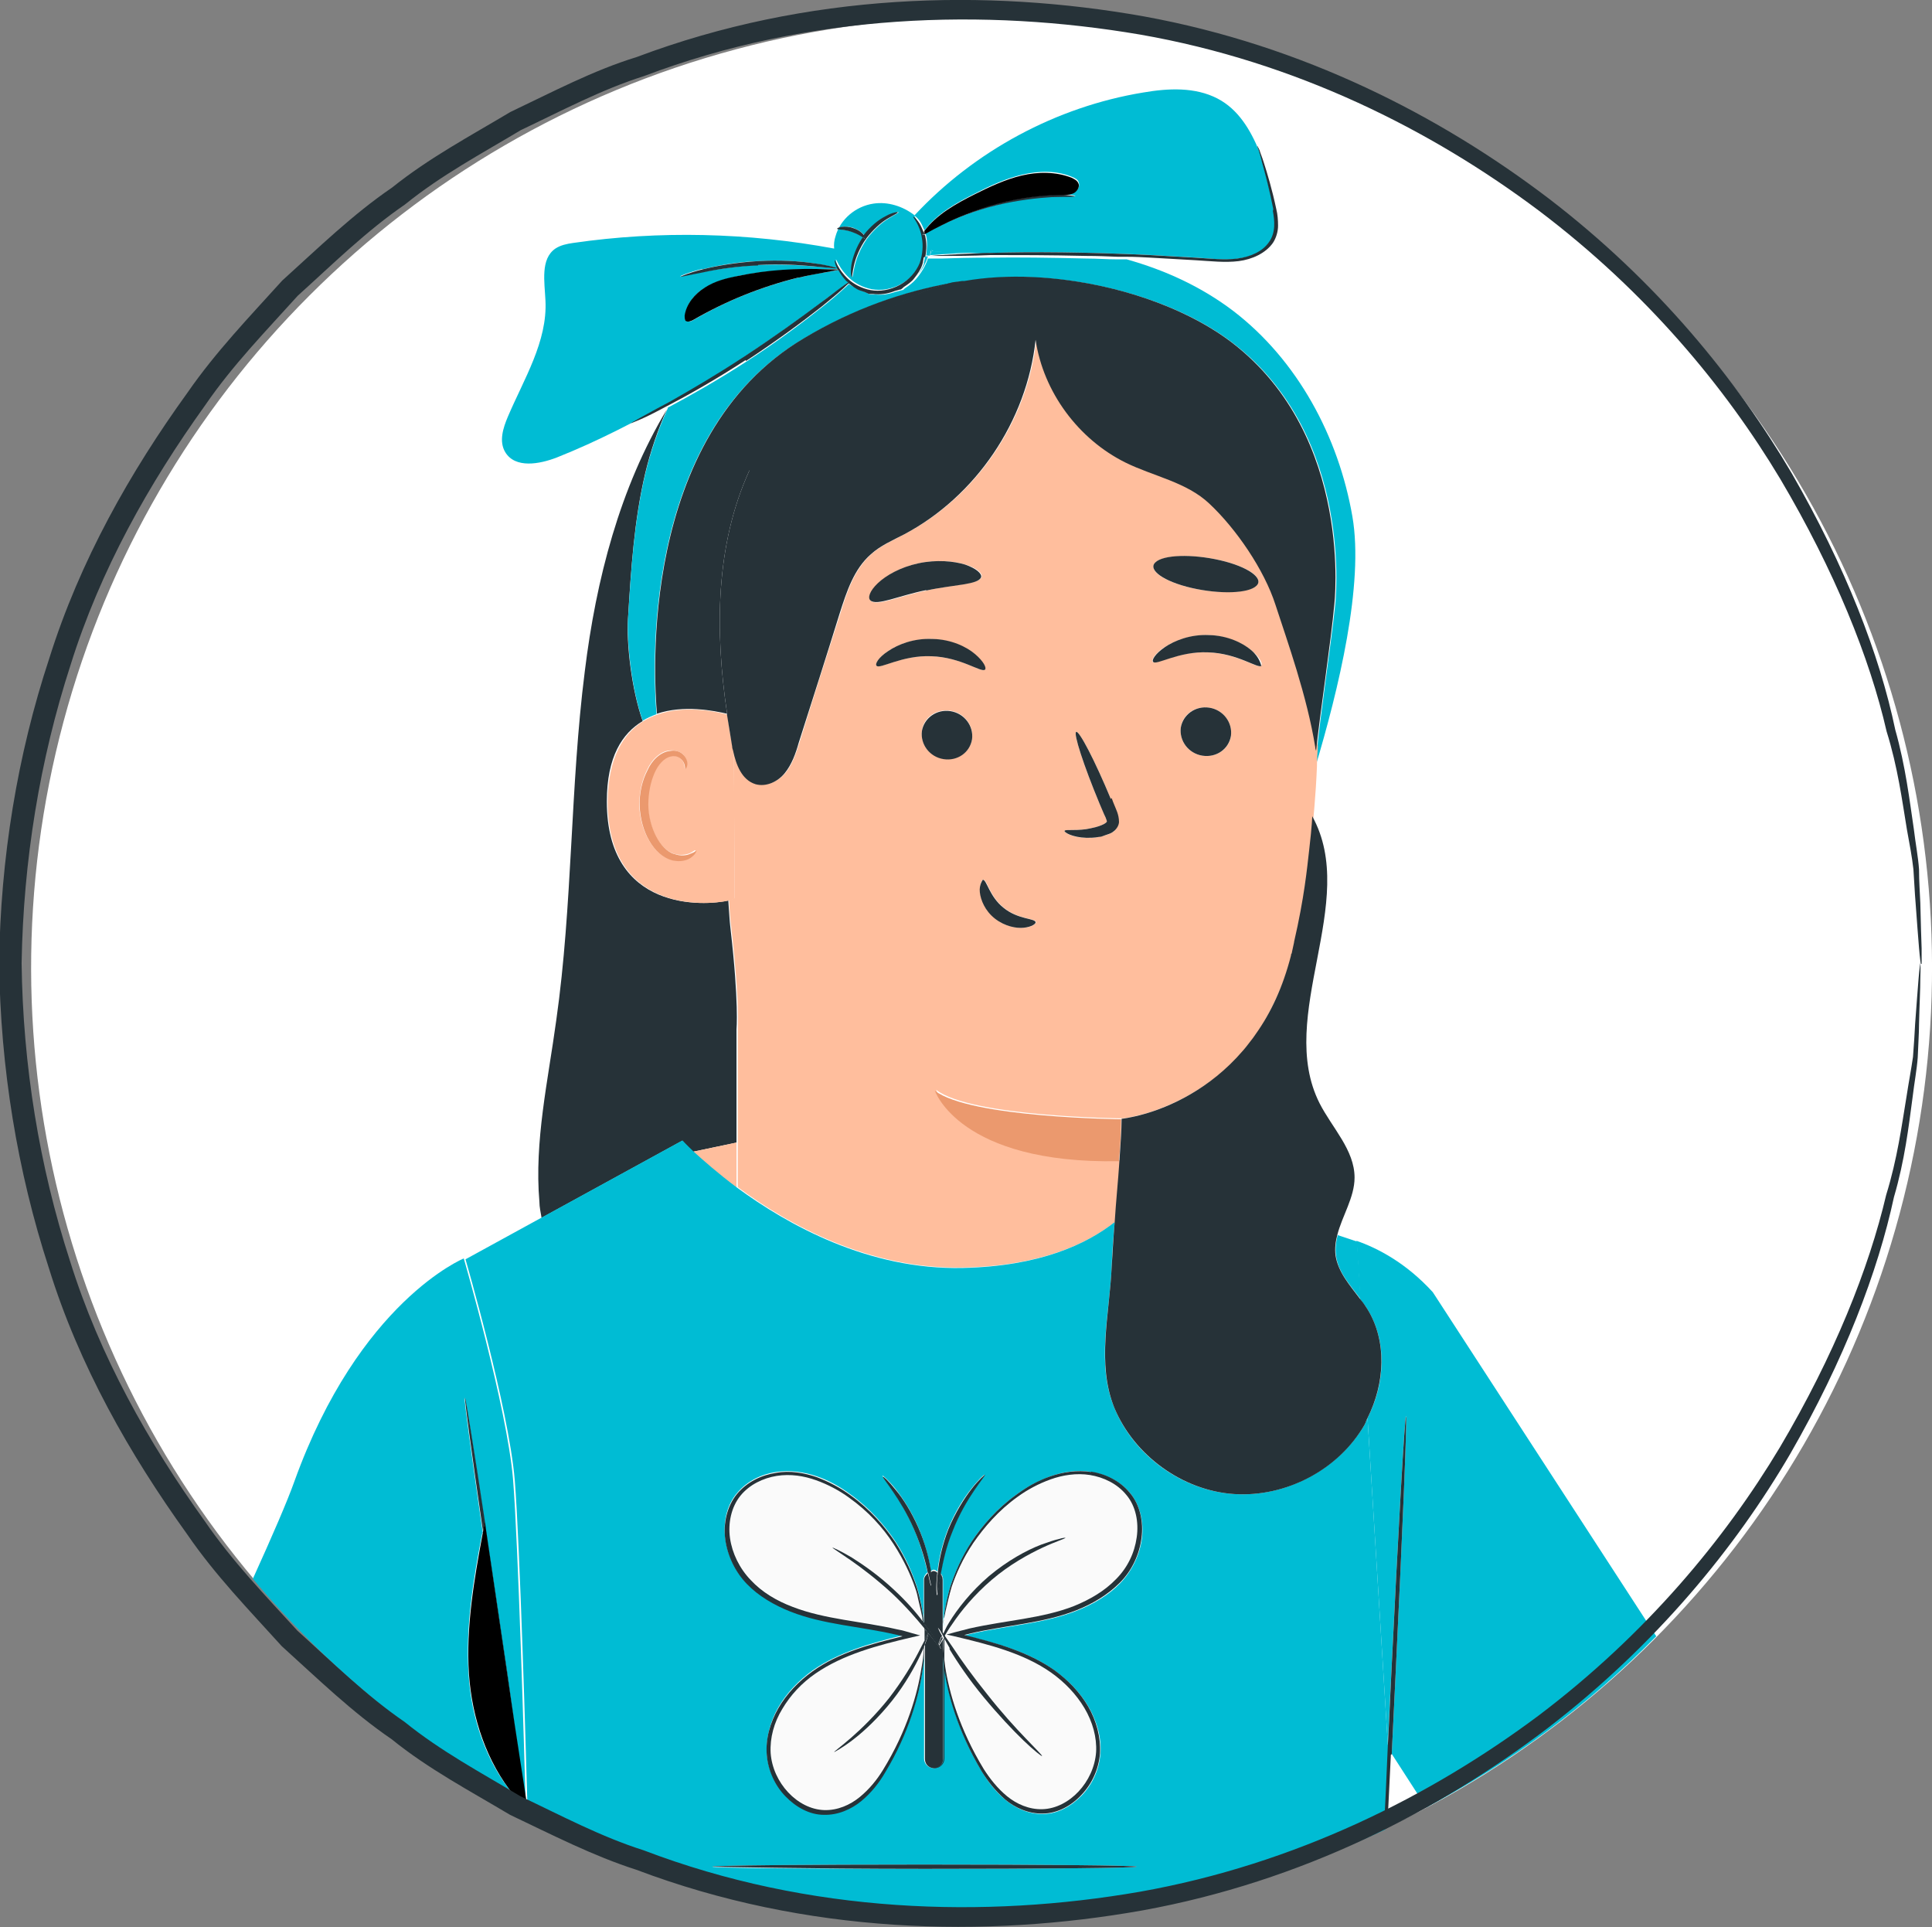 <?xml version="1.0" encoding="UTF-8"?>
<svg id="Layer_2" data-name="Layer 2" xmlns="http://www.w3.org/2000/svg" viewBox="0 0 44.7 44.58">
  <rect x="0" y="0" width="44.7" height="44.58" fill="#808080" stroke="none"/>
  <defs>
    <style>
      .cls-1 {
        fill: none;
      }

      .cls-1, .cls-2, .cls-3, .cls-4, .cls-5, .cls-6, .cls-7, .cls-8 {
        stroke-width: 0px;
      }

      .cls-3 {
        fill: #263238;
      }

      .cls-4 {
        fill: #fff;
      }

      .cls-5 {
        fill: #ffbe9d;
      }

      .cls-6 {
        fill: #fafafa;
      }

      .cls-7 {
        fill: #eb996e;
      }

      .cls-8 {
        fill: #00bcd4;
      }
    </style>
  </defs>
  <g id="Device">
    <g>
      <g>
        <circle class="cls-4" cx="22.71" cy="22.39" r="21.99" transform="translate(-9.18 22.61) rotate(-45)"/>
        <g>
          <path class="cls-1" d="m28.76,24.3c.08-.09.16-.19.23-.29-.07.1-.15.19-.23.29Z"/>
          <path class="cls-1" d="m29.06,23.91c.33-.48.62-1.07.81-1.81-.2.67-.47,1.28-.81,1.81Z"/>
          <path class="cls-1" d="m25.95,25.89s.21-.02.52-.11c-.17.04-.34.1-.52.11Z"/>
          <path class="cls-1" d="m29.94,21.8c-.02.09-.04.19-.07.28,0-.02.01-.03.02-.05.02-.09.03-.15.05-.23Z"/>
          <path class="cls-1" d="m32.12,42.15s0,.08,0,.12c.3-.14.59-.29.89-.45l-.8-1.24c-.03.56-.06,1.09-.08,1.57Z"/>
          <path class="cls-1" d="m6.83,34.28c1.5-4.17,3.92-5.16,3.92-5.16l1.77-.97c-.02-.12-.04-.25-.05-.37-.11-1.41.2-2.81.39-4.2.37-2.67.32-5.39.66-8.07.27-2.11.81-4.25,1.9-6.06,0-.02.01-.04.02-.06-.01,0-.03.02-.04.02-.24.13-.44.22-.58.29-.14.06-.22.1-.22.09,0,0,.07-.05.2-.12.15-.08.34-.19.57-.31.04-.02.09-.05.13-.07,0-.01.02-.03.02-.04-.87.5-1.75.96-2.68,1.32-.41.16-.98.26-1.2-.12-.15-.24-.05-.56.06-.82.37-.88.92-1.74.87-2.69-.02-.43-.12-.96.23-1.2.12-.08.27-.11.41-.13,2-.29,4.05-.24,6.04.13,0-.1,0-.19.03-.28.11-.4.48-.7.88-.76.34-.05.69.06.95.27,1.39-1.49,3.28-2.51,5.29-2.84.58-.1,1.2-.13,1.72.14.48.25.77.71.97,1.23,0,0,0,0,0,0-.02-.07-.03-.1-.03-.1,0,0,.02.03.05.1.03.06.06.16.1.29.08.25.19.62.29,1.08.02.12.04.24.04.38,0,.13-.04.28-.12.4-.17.25-.48.38-.79.42-.32.05-.65,0-.99-.02-.34-.02-.69-.04-1.05-.06-.18,0-.36-.02-.54-.02.88.25,1.72.63,2.46,1.19,1.49,1.14,2.43,2.91,2.76,4.76.27,1.56-.31,4-.86,5.8-.03.72-.08,1.17-.15,1.93.06-.6.07-.78.07-.78,1.1,1.98-.84,4.61.17,6.64.29.58.82,1.08.81,1.72,0,.46-.29.89-.4,1.33l.45.15h0c.49.17,1.14.51,1.77,1.19l5.17,7.96c3.94-3.97,6.37-9.44,6.37-15.47C44.7,10.25,34.85.4,22.71.4S.72,10.25.72,22.39c0,5.38,1.94,10.31,5.15,14.14.45-.99.8-1.8.96-2.25Z"/>
          <path class="cls-3" d="m16.04,26.64l1-.21v-2.62s.06-.61-.14-2.34c-.02-.16-.03-.38-.05-.64-.57.13-2.81.26-2.81-2.29,0-1.04.36-1.58.83-1.86-.26-.73-.38-1.81-.34-2.38.07-1.13.14-2.26.4-3.36.12-.5.29-1,.5-1.47-1.09,1.81-1.64,3.94-1.9,6.06-.34,2.68-.28,5.4-.66,8.07-.19,1.4-.51,2.8-.39,4.2,0,.12.03.25.05.37l3.25-1.78s.09.1.26.26Z"/>
          <path class="cls-5" d="m16.04,26.64c.21.2.56.5,1,.83v-1.04s-1,.21-1,.21Z"/>
          <path class="cls-8" d="m21.52,5.91v-.14s.01,0,.01,0c0,.05-.03.1-.05.14.01,0,0,0,.03,0,0,0,0,0,0,0Z"/>
          <path class="cls-8" d="m22.64,5.85c-.35-.01-.71-.02-1.06-.04l-.03-.03s-.01.08-.03.12c.08,0,.17-.01.29-.02.2-.01.5-.03.83-.04Z"/>
          <path class="cls-8" d="m17.21,8.26c.7-.46,1.31-.9,1.75-1.23.21-.16.38-.29.52-.39.08-.06.12-.09.16-.11-.02-.02-.05-.04-.07-.06-1.27,1.03-2.62,1.97-4.03,2.78,0,.01-.02.03-.02.04.46-.26,1.06-.61,1.7-1.03Z"/>
          <path class="cls-8" d="m14.53,14.29c-.03.57.08,1.64.34,2.38.1-.06.21-.11.32-.15-.07-.81-.43-6.42,3.39-8.68,1.16-.69,2.33-1.09,3.44-1.29.01,0,.03-.01.04-.01.07-.02.15-.02.22-.03.02,0,.04,0,.05,0,1.97-.35,4.65.23,6.2,1.43,2.83,2.17,2.36,6.07,2.36,6.07-.08.79-.35,2.58-.42,3.37,0-.03-.01-.06-.02-.09,0,.17,0,.32-.02.46.54-1.8,1.13-4.24.86-5.8-.32-1.85-1.27-3.62-2.76-4.76-.74-.56-1.57-.94-2.46-1.19-.07,0-.14,0-.21,0-.24,0-.48-.02-.73-.02-.84-.02-1.61-.03-2.21-.02-.46,0-.84.01-1.12.02-.12,0-.22,0-.3,0,0,0,0,.01,0,.02v-.02s0,0,0,0c-.02,0-.02,0-.03,0-.06.18-.16.34-.28.48,0,0,0,0,0,0-.07.08-.15.14-.24.2-.02.01-.04.04-.06.05-.01,0-.03,0-.04.01,0,0-.01,0-.02,0-.04.02-.08.02-.11.03-.16.06-.33.08-.48.06,0,0,0,0,0,0-.03,0-.06,0-.09,0-.05,0-.08-.03-.12-.05-.06-.02-.11-.04-.16-.06-.02,0-.03-.02-.05-.03-.05-.03-.1-.05-.15-.08,0,0-.02-.02-.03-.02-.03.03-.07.07-.14.13-.11.1-.28.25-.5.42-.43.34-1.04.8-1.74,1.25-.68.44-1.32.8-1.81,1.06,0,.02-.01.04-.02.06-.21.47-.38.97-.5,1.47-.26,1.1-.33,2.23-.4,3.36Z"/>
          <path class="cls-3" d="m22.29,6.49s.04,0,.05,0c-.02,0-.04,0-.05,0Z"/>
          <path class="cls-3" d="m16.82,16.53s0-.03,0-.04c-.28-1.9-.27-3.88.52-5.61.84-1.85,2.71-3.86,4.69-4.34-1.12.2-2.29.6-3.44,1.29-3.82,2.27-3.46,7.88-3.39,8.68.62-.21,1.32-.07,1.62,0Z"/>
          <path class="cls-5" d="m29.53,13.98c-.26-.81-.9-1.76-1.53-2.34-.53-.49-1.29-.63-1.94-.95-1.1-.53-1.9-1.63-2.08-2.84-.2,1.87-1.37,3.62-3.04,4.5-.26.14-.54.26-.77.46-.39.34-.57.87-.72,1.36-.32,1-.64,2-.95,3-.08.25-.16.5-.32.7-.16.2-.44.33-.68.26-.32-.09-.45-.45-.52-.78,0,1.2.02,3.36.02,3.42,0,.01-.05.03-.13.05.01.26.03.48.05.64.2,1.73.15,2.34.15,2.34v2.62s0,1.04,0,1.04c1.16.86,3.04,1.91,5.23,1.86,1.78-.04,2.86-.55,3.51-1.06.04-.48.08-.96.11-1.42-3.69.07-4.26-1.63-4.26-1.63.81.63,4.32.66,4.32.66h0s0,0,0,0c.19-.02.35-.07.52-.11.57-.17,1.51-.57,2.29-1.47.08-.1.16-.19.23-.29.02-.03.05-.07.07-.1.34-.53.61-1.14.81-1.81,0,0,0-.01,0-.02.03-.09.04-.19.07-.28.24-1.04.3-1.7.35-2.13,0,0,0,0,0,0,.07-.76.12-1.21.15-1.93,0-.14.01-.29.02-.46-.19-1.17-.64-2.42-.92-3.29Zm-2.8-.97c.18-.17.85-.2,1.5-.05.65.15,1.02.41.84.59-.18.17-.85.2-1.5.05-.65-.15-1.02-.41-.84-.59Zm.22,1.96c.22-.15.59-.29,1.02-.28.43.02.78.19.98.35.21.17.27.32.23.36-.08.08-.55-.29-1.24-.31-.68-.03-1.2.3-1.27.22-.04-.04.05-.19.27-.34Zm1.03,1.4c.32.05.54.34.5.65-.04.31-.34.51-.66.46-.32-.05-.54-.34-.5-.65.04-.31.34-.51.66-.46Zm-7.66-2.88c.19-.18.52-.37.94-.46.42-.09.82-.05,1.08.03.27.08.4.21.37.29-.06.17-.63.16-1.27.31-.64.13-1.14.37-1.29.24-.07-.06-.02-.22.17-.4Zm2.47,2c-.08.08-.55-.29-1.24-.31-.68-.03-1.2.3-1.27.22-.04-.04.05-.19.27-.34.22-.15.59-.29,1.02-.28.43.02.78.19.98.35.2.17.27.32.23.36Zm-.8.95c.32.05.54.34.5.65-.04.31-.34.51-.66.46-.32-.05-.54-.34-.5-.65.04-.31.34-.51.66-.46Zm1.71,5.02c-.18.02-.45-.03-.67-.21-.23-.18-.33-.43-.35-.61-.02-.18.03-.29.07-.29.09,0,.15.39.48.65.33.27.73.24.74.33,0,.04-.08.11-.27.13Zm2.04-2.21c-.06.04-.12.06-.17.07-.05.02-.1.03-.15.04-.1.02-.19.03-.28.02-.34,0-.52-.13-.51-.16.01-.04.21,0,.5-.04.07-.01.15-.03.23-.05.08-.02.18-.06.23-.1.03-.02.02-.03.02-.03,0-.01,0-.05-.03-.09-.04-.1-.09-.21-.14-.32-.37-.89-.61-1.63-.54-1.66.07-.03.43.66.8,1.55.05.11.09.22.13.33.02.06.05.13.04.23,0,.1-.09.19-.15.23Z"/>
          <path class="cls-5" d="m16.82,16.53s0,0,0,0c0-.01,0-.03,0-.04,0,.01,0,.03,0,.04Z"/>
          <path class="cls-5" d="m16.97,17.36s-.02-.06-.02-.09c-.05-.24-.09-.49-.12-.74,0,0,0,0,0,0-.3-.08-1-.22-1.62,0-.11.04-.22.09-.32.15-.46.28-.82.83-.83,1.86,0,2.55,2.24,2.42,2.81,2.29.08-.02.13-.04.13-.05,0-.06-.01-2.22-.02-3.42Zm-.97,2.45c-.09.07-.26.13-.47.08-.42-.12-.72-.68-.74-1.26,0-.3.06-.58.18-.82.1-.23.31-.44.53-.45.11-.01.21.02.28.07.07.06.1.13.11.18.02.12-.03.18-.04.17-.02,0,0-.06-.04-.15-.04-.08-.15-.18-.3-.14-.16.03-.29.18-.38.39-.09.21-.15.46-.14.73.01.53.27,1.02.58,1.13.15.06.3.03.38,0,.09-.04.12-.08.14-.07.01,0,0,.07-.1.14Z"/>
          <path class="cls-7" d="m15.58,19.75c-.31-.11-.57-.61-.58-1.13,0-.27.05-.52.14-.73.09-.21.23-.36.38-.39.15-.04.26.06.3.14.04.08.02.14.04.15,0,0,.06-.05.04-.17-.01-.06-.05-.13-.11-.18-.07-.06-.17-.09-.28-.07-.23.02-.43.22-.53.45-.12.23-.19.52-.18.82.02.59.32,1.14.74,1.26.21.05.38,0,.47-.08.09-.07.11-.14.1-.14-.01,0-.05.04-.14.07-.08.04-.23.06-.38,0Z"/>
          <path class="cls-3" d="m29.18,15.4s-.03-.19-.23-.36c-.2-.17-.55-.34-.98-.35-.43-.02-.8.13-1.02.28-.22.15-.31.3-.27.34.07.09.59-.25,1.27-.22.69.02,1.16.39,1.24.31Z"/>
          <path class="cls-3" d="m21.57,14.78c-.43-.02-.8.13-1.02.28-.23.15-.31.3-.27.34.07.09.59-.25,1.27-.22.68.02,1.16.39,1.24.31.04-.04-.03-.19-.23-.36-.2-.17-.55-.34-.98-.35Z"/>
          <path class="cls-3" d="m21.43,13.66c.64-.14,1.21-.13,1.27-.31.02-.08-.11-.2-.37-.29-.26-.08-.66-.12-1.08-.03-.42.09-.75.28-.94.46-.19.18-.24.34-.17.4.15.13.65-.11,1.29-.24Z"/>
          <path class="cls-3" d="m27.57,13.6c.65.15,1.32.13,1.5-.05.18-.17-.19-.44-.84-.59-.65-.15-1.32-.13-1.5.05-.18.17.19.44.84.59Z"/>
          <path class="cls-3" d="m22.74,20.35s-.09.11-.07.29c.02.18.12.43.35.61.23.18.5.23.67.21.18-.02.28-.09.27-.13-.02-.09-.41-.06-.74-.33-.33-.26-.39-.65-.48-.65Z"/>
          <path class="cls-7" d="m25.95,25.89s-3.51-.03-4.32-.66c0,0,.57,1.7,4.26,1.63.03-.34.05-.67.05-.97h0Z"/>
          <path class="cls-3" d="m27.82,17.48c.32.05.61-.15.66-.46.04-.31-.18-.6-.5-.65-.32-.05-.61.16-.66.46-.04.31.18.6.5.65Z"/>
          <path class="cls-3" d="m21.83,17.56c.32.05.61-.15.66-.46.04-.31-.18-.6-.5-.65-.32-.05-.61.16-.66.46-.04.31.18.6.5.65Z"/>
          <path class="cls-3" d="m25.7,18.48c-.37-.89-.73-1.58-.8-1.55-.07.03.17.77.54,1.66.05.11.09.22.14.32.02.05.03.08.03.09,0,0,0,.01-.02.03-.05.04-.15.08-.23.1-.08.02-.16.04-.23.05-.29.04-.49,0-.5.04-.01.03.17.15.51.16.08,0,.18,0,.28-.02.05,0,.1-.02.15-.04.05-.02.11-.03.17-.07.06-.04.14-.12.15-.23,0-.1-.02-.17-.04-.23-.04-.11-.09-.21-.13-.33Z"/>
          <path class="cls-8" d="m21.38,5.37s0,.02,0,.02c0,0,0,0,0,0v-.02Z"/>
          <path class="cls-8" d="m20.23,6.78s0,0,0,0c0,0,0,0,0,0Z"/>
          <path class="cls-8" d="m19.64,6.54s.02.02.03.02c.04.03.1.05.15.08-.06-.04-.11-.08-.16-.12,0,0,0,0-.01.02Z"/>
          <path class="cls-8" d="m21.38,6.09c-.04.11-.1.22-.19.32.13-.14.22-.3.28-.48-.03,0-.06,0-.07,0-.01.06-.01.11-.03.16Z"/>
          <path class="cls-8" d="m20.83,6.68s.01,0,.02,0c-.04.02-.09.03-.13.04.04-.01.08-.02.11-.03Z"/>
          <path class="cls-8" d="m20.02,6.73c-.06-.02-.12-.04-.16-.06.05.03.11.05.16.06Z"/>
          <path class="cls-8" d="m21.19,6.41c-.07.08-.15.14-.24.2.09-.06.17-.12.24-.2Z"/>
          <path class="cls-8" d="m21.51,5.95s0-.01,0-.02h0v.02Z"/>
          <path class="cls-8" d="m25.87,5.96c-.25,0-.49-.02-.73-.02.24,0,.48.02.73.02Z"/>
          <path class="cls-8" d="m19.56,6.47s.04.04.07.06c0,0,.01,0,.02-.01-.01-.01-.03-.02-.04-.03-.09-.09-.14-.17-.18-.25-.03.01-.15.03-.33.06-.2.03-.4.07-.6.12,0,0-.01,0-.02,0-.85.21-1.68.54-2.43.98-.05.03-.13.06-.18.02-.03-.03-.03-.08-.02-.12.04-.28.23-.51.47-.65.24-.15.51-.21.78-.27.67-.13,1.37-.17,2.05-.15.15-.01.24-.01.27,0-.01-.03-.03-.06-.04-.08-.04-.09-.04-.15-.04-.15.02,0,.07.21.32.44.12.11.3.21.51.25.21.04.46,0,.68-.12.22-.12.38-.31.46-.51.08-.2.08-.41.05-.57-.06-.33-.22-.49-.2-.5,0,0,.05.03.11.11.04.05.08.14.12.23.29-.39.74-.64,1.18-.86.35-.18.7-.34,1.08-.43.38-.09.79-.1,1.15.05.07.03.14.06.16.13.03.09-.03.19-.11.23-.08.04-.18.04-.28.04-.01,0-.03,0-.04,0,.22.01.35.03.35.04,0,.02-.21,0-.54.02-.33.01-.79.06-1.28.19-.49.12-.92.3-1.22.44-.21.1-.36.18-.43.22,0,.02.02.04.02.06.03.13.02.28,0,.45,0,0,.04,0,.07,0,.02-.05.04-.09.05-.14h0s-.01.14-.01.14c0,0,0,0,0,0,.01-.04.02-.08.03-.12l.03.03c.35.02.71.02,1.06.04.1,0,.18,0,.29-.01.94-.03,2.25-.02,3.69.05.36.02.71.04,1.05.06.34.02.66.07.97.02.3-.04.58-.16.73-.38.15-.22.12-.49.09-.72-.09-.46-.19-.83-.26-1.08-.03-.12-.06-.22-.08-.29-.21-.51-.49-.98-.97-1.23-.52-.27-1.14-.24-1.72-.14-2.01.33-3.9,1.35-5.29,2.84-.27-.21-.62-.32-.95-.27-.41.06-.77.36-.88.76-.03.09-.04.19-.03.28-1.99-.37-4.04-.42-6.04-.13-.14.02-.29.05-.41.13-.35.24-.25.77-.23,1.2.05.95-.5,1.82-.87,2.69-.11.26-.21.57-.06.82.23.38.79.28,1.2.12.93-.37,1.82-.83,2.68-1.32,1.42-.81,2.76-1.75,4.03-2.78Zm.2-1.19c.12.04.19.11.24.16.16-.21.36-.37.51-.44.16-.08.28-.1.28-.09,0,.02-.1.06-.24.15-.15.09-.33.25-.49.46-.15.22-.24.44-.28.61-.04.17-.05.28-.06.28-.01,0-.03-.11,0-.29.02-.17.1-.41.26-.63-.06-.04-.13-.08-.24-.12-.18-.07-.34-.05-.35-.08,0-.02.17-.09.38-.01Zm-3.51.95c.32-.08.77-.17,1.28-.19.51-.03.97,0,1.29.05.33.05.53.1.52.11,0,.02-.2-.02-.53-.04-.33-.03-.78-.05-1.28-.03-.5.03-.95.1-1.27.16-.32.06-.52.12-.52.1,0-.01.19-.09.51-.17Z"/>
          <path class="cls-3" d="m17.34,10.88c-.79,1.73-.8,3.71-.52,5.61,0,.01,0,.03,0,.04.04.25.08.49.12.74,0,.03.01.06.02.09.07.33.2.68.52.78.25.07.52-.06.68-.26.16-.2.25-.45.32-.7.32-1,.64-2,.95-3,.16-.5.33-1.02.72-1.36.22-.2.5-.32.77-.46,1.66-.88,2.84-2.62,3.04-4.5.18,1.21.99,2.3,2.08,2.84.65.32,1.41.45,1.94.95.62.58,1.27,1.53,1.53,2.34.28.86.73,2.11.92,3.29,0,.03.01.06.02.09.08-.79.35-2.58.42-3.37,0,0,.47-3.89-2.36-6.07-1.55-1.19-4.22-1.78-6.2-1.43-.02,0-.04,0-.05,0-.07.01-.15.02-.22.03-.01,0-.03.01-.04.01-1.98.48-3.85,2.49-4.69,4.34Z"/>
          <path class="cls-3" d="m21.41,5.93s0,0,0,0,0,0,0,0c.03-.16.03-.32,0-.45,0-.02-.01-.04-.02-.06-.03.01-.05.02-.06.02,0,0,.02-.02.05-.04,0,0,0-.02,0-.02l-.02-.03s0,0,0,0c-.04-.1-.08-.18-.12-.23-.06-.08-.1-.11-.11-.11-.02.01.15.17.2.5.03.16.02.37-.05.57-.08.2-.24.39-.46.51-.22.12-.47.16-.68.12-.21-.04-.39-.14-.51-.25-.25-.23-.3-.45-.32-.44,0,0,0,.06.04.15,0,.02.03.05.04.08,0,0,.02,0,.02,0,0,0-.01,0-.01,0,.04.08.1.16.18.25.01.01.03.02.04.03,0,0,.02-.01.02-.01,0,0-.01.01-.02.02.05.04.1.08.16.12.01,0,.03.02.05.03.05.03.11.04.16.06.04.01.08.04.12.05.03,0,.06,0,.09,0,0,0,0,0,0,0,.16.02.32,0,.48-.06.04-.02.09-.02.13-.04.01,0,.03,0,.04-.01.02-.01.04-.03.06-.05.09-.06.18-.12.24-.2,0,0,0,0,0,0,.08-.1.15-.2.19-.32.02-.06.02-.11.03-.16Z"/>
          <path class="cls-3" d="m19.96,5.49c-.15.22-.23.46-.26.63-.03.18,0,.29,0,.29.02,0,.02-.11.06-.28.04-.17.13-.4.28-.61.16-.21.34-.37.49-.46.15-.09.25-.13.24-.15,0-.01-.12,0-.28.09-.16.08-.35.23-.51.44.04.05.06.09.05.09,0,0-.04-.02-.08-.04Z"/>
          <path class="cls-3" d="m19.96,5.49s.07.05.08.04c.01,0,0-.04-.05-.09-.05-.06-.12-.12-.24-.16-.21-.08-.39-.01-.38.01,0,.03.17.01.35.08.11.04.18.08.24.12Z"/>
          <path class="cls-3" d="m17.54,6.13c.5-.03.95,0,1.28.03.33.03.53.06.53.04,0-.01-.2-.07-.52-.11-.33-.05-.79-.08-1.29-.05-.51.03-.96.11-1.28.19-.32.08-.51.16-.51.17,0,.01.2-.04.52-.1.32-.07.77-.14,1.27-.16Z"/>
          <path class="cls-3" d="m18.49,6.41s-.01,0-.02,0c0,0,.01,0,.02,0Z"/>
          <path class="cls-3" d="m19.41,6.23s-.12,0-.27,0c.08,0,.15,0,.23,0l-.04.02c-.08.01-.16.03-.24.05.18-.03.3-.05.33-.06,0,0,.01,0,.01,0,0,0-.01,0-.02,0Z"/>
          <path class="cls-3" d="m29.45,4.88c.04.22.07.5-.09.72-.15.22-.43.34-.73.38-.3.04-.63,0-.97-.02-.34-.02-.69-.04-1.05-.06-1.44-.07-2.74-.08-3.69-.05-.11,0-.19,0-.29.01-.33.01-.62.03-.83.04-.12,0-.21.02-.29.02,0,0,0,0,0,0,0,0,0,0,0,0-.02,0-.01,0-.03,0-.03,0-.07,0-.07,0,0,0,0,0,0,0s0,0,0,0c0,0,.04,0,.07,0,.02,0,.01,0,.03,0,0,0,0,0,0,0h0c.08,0,.18,0,.3,0,.28,0,.66,0,1.12-.02.61,0,1.37,0,2.21.02.24,0,.48.01.73.02.07,0,.14,0,.21,0,.18,0,.35.01.54.02.36.02.71.04,1.05.06.34.02.67.06.99.02.31-.04.62-.18.79-.42.08-.12.12-.27.12-.4,0-.13-.01-.26-.04-.38-.1-.47-.21-.83-.29-1.08-.04-.13-.08-.22-.1-.29-.03-.06-.05-.1-.05-.1,0,0,0,.04.03.1,0,0,0,0,0,0,.02.07.05.16.08.29.07.25.17.62.26,1.08Z"/>
          <path class="cls-3" d="m17.26,8.35c.7-.46,1.31-.91,1.74-1.25.21-.17.38-.31.5-.42.07-.07.12-.11.14-.13,0,0,.01-.01.01-.02,0,0,.02-.02.02-.02,0,0-.02,0-.02.01,0,0,0,0-.02.01-.03.02-.08.05-.16.11-.14.1-.31.24-.52.39-.44.33-1.05.77-1.75,1.23-.64.42-1.24.77-1.7,1.03-.04.02-.09.05-.13.07-.23.12-.42.23-.57.31-.13.07-.21.12-.2.12,0,0,.08-.03.22-.09.14-.06.34-.16.58-.29.01,0,.03-.02.04-.02.48-.25,1.12-.61,1.81-1.06Z"/>
          <path class="cls-3" d="m21.39,5.39s0,0,0,0c-.03.02-.05.04-.05.04,0,0,.02,0,.06-.02.07-.04.22-.12.43-.22.3-.15.73-.32,1.22-.44.49-.12.95-.17,1.28-.19.33-.01.54,0,.54-.02,0,0-.13-.03-.35-.04-1.11.02-2.15.35-3.11.9v-.02Z"/>
          <path class="cls-2" d="m21.38,5.37v.02s.03.02.03.02c.96-.55,2-.88,3.11-.9.01,0,.03,0,.04,0,.1,0,.2,0,.28-.04.08-.04.15-.15.11-.23-.03-.07-.1-.1-.16-.13-.36-.14-.77-.14-1.15-.05-.38.09-.74.26-1.08.43-.44.22-.89.47-1.18.86,0,0,0,0,0,0l.02.03Z"/>
          <path class="cls-2" d="m19.37,6.23c-.08,0-.15,0-.23,0-.69-.03-1.38.01-2.05.15-.27.05-.55.12-.78.27-.24.15-.43.38-.47.65,0,.04,0,.09.02.12.05.04.12.01.18-.02.76-.44,1.58-.77,2.43-.98,0,0,.01,0,.02,0,.2-.05.4-.08.6-.12.08-.01.16-.04.24-.05l.04-.02Z"/>
          <path class="cls-8" d="m31.39,28.72l.08,1.33c.05.07.11.14.16.22.47.75.42,1.74.01,2.53l.47,7.56c.02-.52.05-1.07.08-1.65.16-3.29.31-5.95.34-5.95.03,0-.08,2.67-.24,5.95-.03.65-.06,1.28-.09,1.86l.8,1.24c1.97-1.05,3.77-2.38,5.32-3.96l-5.17-7.96c-.62-.68-1.28-1.02-1.77-1.19Z"/>
          <path class="cls-8" d="m21.83,37.91c0,.07,0,.15.01.24,0-.08,0-.16-.01-.23,0,0,0,0,0,0Z"/>
          <path class="cls-8" d="m21.95,37c-.04.16-.07.3-.09.4-.01.08-.02.14-.03.18,0,.03,0,.05,0,.05h0c.02-.22.07-.42.12-.63Z"/>
          <path class="cls-8" d="m21.37,38.16s0-.03,0-.05c0,0,0,0,0,0,0,.02,0,.03,0,.05Z"/>
          <path class="cls-8" d="m21.38,37.76c0,.07,0,.14,0,.21,0,0,0,0,0,0,0-.02,0-.05,0-.07,0-.05,0-.09,0-.13Z"/>
          <path class="cls-8" d="m32.11,42.27s0,0,0,0c0-.04,0-.08,0-.12,0,.04,0,.08,0,.12Z"/>
          <path class="cls-8" d="m21.37,37.52s-.01-.07-.02-.12c-.02-.1-.05-.24-.09-.4.04.17.08.34.1.52,0,0,0,0,0,0Z"/>
          <path class="cls-8" d="m21.83,37.8s0-.03,0-.04c0,.01,0,.03,0,.04,0,0,0,0,0,0Z"/>
          <path class="cls-8" d="m32.11,40.36l-.47-7.56c-.03.05-.04.11-.07.16-.61,1.04-1.83,1.68-3.02,1.6-1.2-.08-2.32-.89-2.77-2-.42-1.02-.11-2.15-.06-3.25.01-.34.04-.69.07-1.04-.65.51-1.73,1.02-3.51,1.06-2.19.05-4.06-1-5.23-1.86-.44-.33-.78-.63-1-.83-.17-.16-.26-.26-.26-.26l-3.25,1.78-1.77.97h0s1,3.44,1.14,5.11c.12,1.48.26,6.34.29,7.43v.04c3.13,1.71,6.72,2.68,10.53,2.68,3.33,0,6.49-.75,9.32-2.07.02-.58.05-1.23.09-1.95Zm-10.72,2.87c-2.71,0-4.91-.02-4.91-.05s2.2-.05,4.91-.05,4.91.02,4.91.05-2.2.05-4.91.05Zm4.53-6.61c-.27.28-.63.49-1.01.64-.76.3-1.61.34-2.43.53-.06.01-.11.03-.16.04.74.18,1.48.38,2.08.81.32.23.6.52.79.85.19.33.3.71.27,1.08-.03.37-.19.71-.43.96-.24.25-.56.43-.89.43-.33.01-.64-.13-.87-.32-.23-.19-.41-.42-.55-.66-.56-.93-.79-1.8-.87-2.4-.02-.13-.03-.24-.03-.34v2.44c0,.12-.1.22-.22.22s-.22-.1-.22-.22v-2.44c0,.1-.02.21-.03.34-.08.6-.31,1.46-.87,2.4-.14.23-.32.46-.55.66-.23.19-.54.33-.87.32-.33,0-.66-.18-.89-.43-.24-.25-.4-.59-.43-.96-.02-.37.08-.75.27-1.08.19-.33.47-.62.79-.85.6-.42,1.34-.63,2.08-.81-.05-.01-.11-.03-.16-.04-.82-.19-1.67-.23-2.43-.53-.38-.15-.73-.36-1.01-.64-.28-.28-.45-.65-.5-1.03-.05-.37.03-.77.27-1.05.23-.28.57-.44.9-.49.33-.05.66,0,.95.1.29.1.55.25.78.42.46.33.79.72,1.04,1.09.24.37.39.73.49,1.03.09.3.13.54.15.7,0,.06,0,.11.01.15,0,0,0,0,0,0v-1c0-.07.04-.13.09-.17-.06-.25-.15-.63-.33-1.04-.31-.71-.74-1.18-.71-1.2,0,0,.13.1.29.3.16.2.36.5.52.86.16.36.25.71.29.96,0,.03,0,.06.01.09.02,0,.04-.03.07-.03.04,0,.06.02.09.04.03-.27.1-.61.24-.97.16-.4.37-.73.54-.94.17-.22.3-.33.31-.33.03.02-.45.53-.75,1.31-.15.36-.22.71-.27.97.04.04.06.09.06.15v1.03s0-.1.02-.18c.02-.16.06-.4.15-.7.1-.3.25-.65.49-1.03.25-.37.58-.76,1.04-1.09.23-.17.49-.31.78-.42.29-.1.62-.16.95-.1.33.05.67.21.9.49.23.28.32.68.27,1.05-.05.37-.22.74-.5,1.03Z"/>
          <path class="cls-8" d="m30.91,29.04c.05.39.33.69.57,1.01l-.08-1.33h0s-.45-.15-.45-.15c-.04.15-.06.31-.04.47Z"/>
          <path class="cls-8" d="m11.17,35.46c-.27-1.87-.44-3.13-.42-3.13.02,0,.2,1.14.46,2.87,0,0,0,0,0,0l.03.22c.15.96.31,2.08.49,3.28.06.41.12.81.17,1.19l.26,1.76c-.03-1.08-.17-5.95-.29-7.43-.14-1.67-1.14-5.11-1.14-5.11h0s-2.42.99-3.92,5.16c-.16.45-.51,1.26-.96,2.25,1.69,2.01,3.73,3.71,6.04,5.01-.65-.78-.99-1.8-1.05-2.82-.07-1.09.11-2.18.32-3.26Z"/>
          <path class="cls-3" d="m32.2,40.58c.03-.59.06-1.21.09-1.86.16-3.29.27-5.95.24-5.95-.03,0-.18,2.66-.34,5.95-.03.57-.05,1.12-.08,1.65-.03.71-.06,1.37-.09,1.95.03-.01.05-.02.08-.04,0-.04,0-.08,0-.12.03-.48.05-1,.08-1.57Z"/>
          <path class="cls-3" d="m11.17,35.46c.02-.09.03-.17.05-.26-.26-1.73-.45-2.88-.46-2.87-.02,0,.15,1.26.42,3.13Z"/>
          <path class="cls-3" d="m11.25,35.42l.66,4.48c-.06-.39-.11-.78-.17-1.19-.18-1.2-.34-2.32-.49-3.28Z"/>
          <path class="cls-2" d="m11.91,39.9l-.66-4.48-.03-.22s0,0,0,0c-.02.08-.03.17-.05.26-.2,1.08-.39,2.17-.32,3.26.07,1.02.41,2.04,1.05,2.82.09.05.18.11.28.16v-.04s-.27-1.76-.27-1.76Z"/>
          <path class="cls-6" d="m21.83,37.67s0,.01,0,.03c0,.01,0,.04,0,.05,0,.01,0,.03,0,.04.04-.08.08-.16.14-.27.19-.31.5-.71.92-1.07.42-.36.87-.6,1.21-.73.17-.07.31-.11.41-.13.1-.02.15-.03.15-.03,0,.02-.21.08-.53.23-.32.15-.75.39-1.17.74-.41.35-.72.74-.92,1.03-.08.11-.13.2-.18.28.05.07.11.16.18.26.2.29.47.68.8,1.09.33.41.66.76.89,1.02.24.25.39.4.38.41,0,0-.18-.12-.43-.36-.25-.24-.59-.59-.92-1-.33-.41-.61-.81-.79-1.11-.05-.09-.1-.16-.13-.23,0,.08,0,.16.01.23,0,.12.02.26.05.42.09.59.33,1.45.89,2.36.14.23.32.45.54.63.22.18.51.31.82.3.62-.02,1.19-.63,1.24-1.32.02-.35-.08-.71-.27-1.02-.19-.32-.45-.6-.77-.82-.64-.44-1.43-.65-2.24-.84l-.18-.04.18-.05c.11-.03.23-.07.35-.09.83-.19,1.67-.23,2.42-.52.37-.14.71-.34.97-.62.26-.27.43-.62.48-.97.05-.35-.03-.72-.24-.98-.21-.26-.53-.41-.84-.46-.32-.05-.63,0-.91.1-.28.1-.54.24-.76.4-.45.32-.79.7-1.03,1.07-.24.37-.4.72-.5,1.01-.04.11-.06.2-.08.3-.05.21-.11.42-.12.63v.04Z"/>
          <path class="cls-3" d="m21.83,37.76s0-.04,0-.05c0-.02,0-.02,0-.03v.13s0,0,0,0c0-.01,0-.03,0-.04Z"/>
          <path class="cls-3" d="m25.25,34.05c-.33-.05-.66,0-.95.1-.29.1-.55.25-.78.42-.46.33-.79.72-1.04,1.09-.24.37-.39.73-.49,1.03-.09.3-.13.54-.15.7,0,.08-.01.14-.02.18v.06s0-.02,0-.05c0-.05.01-.11.03-.18.02-.1.05-.24.09-.4.02-.09.05-.19.08-.3.1-.29.25-.64.5-1.01.25-.36.58-.75,1.03-1.07.22-.16.48-.3.76-.4.28-.1.6-.15.91-.1.31.05.63.2.84.46.22.26.29.63.24.98-.05.36-.21.7-.48.97-.26.27-.6.47-.97.62-.74.29-1.58.33-2.42.52-.12.03-.24.06-.35.09l-.18.05.18.04c.8.19,1.6.39,2.24.84.31.22.58.5.77.82.19.32.29.68.27,1.02-.05.69-.62,1.3-1.24,1.32-.31.01-.6-.12-.82-.3-.22-.18-.4-.41-.54-.63-.56-.92-.8-1.77-.89-2.36-.02-.16-.04-.3-.05-.42,0-.09-.01-.17-.01-.24,0,0,0,0,0-.01v.34c0,.1.02.21.03.34.08.6.31,1.46.87,2.4.14.23.32.46.55.66.23.19.54.33.87.32.33,0,.66-.18.89-.43.24-.25.4-.59.43-.96.02-.37-.08-.75-.27-1.08-.19-.33-.47-.62-.79-.85-.6-.42-1.34-.63-2.08-.81.05-.01.11-.03.16-.04.82-.19,1.67-.23,2.43-.53.38-.15.73-.36,1.01-.64.28-.28.45-.65.5-1.03.05-.37-.03-.77-.27-1.05-.23-.28-.57-.44-.9-.49Z"/>
          <path class="cls-6" d="m21.3,38.27c-.13.3-.36.69-.67,1.09-.31.39-.64.7-.9.9-.26.2-.44.3-.44.29,0-.01.15-.13.4-.34.24-.21.56-.52.87-.91.3-.39.53-.77.68-1.06.06-.11.1-.2.14-.27,0-.07.01-.14,0-.21,0-.01,0-.04,0-.05,0-.02,0-.02,0-.03h0c-.19-.24-.44-.53-.76-.83-.35-.32-.69-.58-.95-.76-.26-.18-.42-.28-.42-.29,0-.01.18.07.45.23.27.16.63.42.98.75.28.26.49.52.67.74-.02-.17-.06-.35-.1-.52-.02-.09-.05-.19-.08-.3-.1-.29-.25-.64-.5-1.01-.25-.36-.58-.75-1.03-1.07-.22-.16-.48-.3-.76-.4-.28-.1-.6-.15-.91-.1-.31.05-.63.2-.84.46-.22.26-.29.63-.24.98.05.36.21.7.48.97.26.27.6.47.97.62.74.29,1.58.33,2.42.52.12.03.24.06.35.09l.18.05-.18.04c-.8.19-1.6.39-2.24.84-.31.22-.58.5-.77.82-.19.32-.29.68-.27,1.02.05.69.62,1.3,1.24,1.32.31.01.6-.12.82-.3.22-.18.4-.41.54-.63.56-.92.8-1.77.89-2.36.02-.16.04-.3.05-.42,0-.02,0-.03,0-.05-.02.05-.04.1-.07.16Z"/>
          <path class="cls-3" d="m21.37,38.11s0,.03,0,.05c0,.12-.02.26-.05.42-.09.59-.33,1.45-.89,2.36-.14.23-.32.45-.54.63-.22.18-.51.31-.82.3-.62-.02-1.19-.63-1.24-1.32-.02-.35.08-.71.27-1.02.19-.32.45-.6.77-.82.64-.44,1.43-.65,2.24-.84l.18-.04-.18-.05c-.11-.03-.23-.07-.35-.09-.83-.19-1.67-.23-2.42-.52-.37-.14-.71-.34-.97-.62-.26-.27-.43-.62-.48-.97-.05-.35.03-.72.24-.98.21-.26.53-.41.84-.46.32-.05.63,0,.91.1.28.1.54.24.76.4.45.32.79.7,1.03,1.07.24.37.4.72.5,1.01.04.11.06.2.08.3.04.16.07.3.09.4,0,.05.01.09.02.12,0,0,.01.01.01.02,0-.04,0-.08-.01-.15-.02-.16-.06-.4-.15-.7-.1-.3-.25-.65-.49-1.03-.25-.37-.58-.76-1.04-1.09-.23-.17-.49-.31-.78-.42-.29-.1-.62-.16-.95-.1-.33.05-.67.21-.9.49-.23.28-.32.68-.27,1.05.05.37.22.74.5,1.03.27.28.63.49,1.01.64.76.3,1.61.34,2.43.53.06.01.11.03.16.04-.74.18-1.48.38-2.08.81-.32.23-.6.52-.79.85-.19.33-.3.71-.27,1.08.03.37.19.71.43.96.24.25.56.43.89.43.33.01.64-.13.87-.32.23-.19.41-.42.55-.66.56-.93.79-1.8.87-2.4.02-.13.03-.24.03-.34v-.17s-.01.03-.02.04Z"/>
          <path class="cls-3" d="m21.39,37.67s0,.01,0,.03c0,.01,0,.03,0,.05,0,.04,0,.08,0,.13,0,.02,0,.05,0,.07,0,0,0-.01.01-.02v-.27Z"/>
          <path class="cls-3" d="m21.73,38.05c.03.05.04.09.04.09-.01,0-.11-.14-.29-.36,0,.01-.02.11-.08.26v2.65c0,.12.09.21.21.21s.21-.09.21-.21v-2.77c-.05.08-.08.13-.09.14Z"/>
          <path class="cls-3" d="m21.8,37.85c-.07-.12-.1-.2-.1-.2,0,0,.05.05.11.15v-1.25c0-.05-.02-.1-.05-.13-.05.29-.06.48-.08.48-.01,0-.03-.17,0-.45,0-.02,0-.05.01-.07-.03-.02-.06-.04-.09-.04-.03,0-.04.02-.07.03.02.19.02.31.01.31-.01,0-.03-.11-.07-.29-.05.04-.09.09-.09.16v1.01s.08.1.11.14c.11.15.18.27.22.34,0-.02.02-.06.05-.14,0-.01.02-.04.03-.05Z"/>
          <path class="cls-3" d="m21.4,37.92c.04-.09.07-.14.08-.14,0-.01-.02-.02-.03-.03-.01-.02-.04-.04-.05-.06v.24Z"/>
          <path class="cls-3" d="m21.83,37.9s0,0,0,.01v2.77c0,.12-.09.21-.21.21s-.21-.09-.21-.21v-2.65s0,.02,0,.03v2.62c0,.12.1.22.22.22s.22-.1.22-.22v-2.78s0,0,0,0Z"/>
          <path class="cls-3" d="m21.39,37.94s0-.01,0-.02v-.24s0,0,0-.01h0v.27Z"/>
          <path class="cls-3" d="m21.4,37.56v-1.01c0-.07.04-.12.09-.16,0,0,0,0,0,0-.05.04-.09.1-.09.17v1s0,0,0,.01Z"/>
          <path class="cls-3" d="m21.76,36.41s.05.08.05.13v1.25s0,0,0,.01c0,0,0,0,0,0v-.17h0v-1.09c0-.06-.02-.11-.06-.15,0,0,0,.01,0,.02Z"/>
          <path class="cls-3" d="m21.54,36.36s.04-.03.07-.03c.04,0,.06.02.09.04,0,0,0,0,0,0-.03-.02-.06-.04-.09-.04-.03,0-.04.02-.07.03,0,0,0,0,0,0Z"/>
          <path class="cls-3" d="m21.7,36.37s-.01.05-.01.07c-.03.28,0,.45,0,.45.02,0,.03-.19.08-.48,0,0,0-.01,0-.02.05-.26.12-.61.27-.97.3-.78.78-1.29.75-1.31,0,0-.14.11-.31.33-.17.22-.38.55-.54.94-.14.36-.21.7-.24.97,0,0,0,0,0,0Z"/>
          <path class="cls-3" d="m21.48,36.39c.04.18.06.29.07.29.01,0,.01-.12-.01-.31,0,0,0,0,0,0,0-.03,0-.06-.01-.09-.04-.25-.13-.6-.29-.96-.16-.36-.35-.66-.52-.86-.16-.2-.28-.31-.29-.3-.03.02.4.49.71,1.2.18.41.28.79.33,1.04,0,0,0,0,0,0Z"/>
          <path class="cls-3" d="m21.85,37.85c.05-.08.1-.17.18-.28.2-.3.51-.68.92-1.03.41-.35.85-.59,1.17-.74.32-.15.54-.21.53-.23,0,0-.06,0-.15.03-.1.02-.24.07-.41.13-.34.13-.78.37-1.21.73-.42.36-.73.76-.92,1.07-.07.11-.1.19-.14.27,0,0,0,0,0,0,0,0,0,0,0,0,0,0,0,0,0,0,0,.01.02.03.03.04Z"/>
          <path class="cls-3" d="m21.8,37.85s-.02.04-.03.05c-.03.08-.05.12-.05.14,0,0,0,0,0,0,.01,0,.04-.05.09-.14,0,0,0,0,0-.01,0-.01-.02-.03-.02-.04Z"/>
          <path class="cls-3" d="m21.97,38.15c.18.3.45.7.79,1.11.34.41.67.76.92,1,.25.24.42.37.43.36.01-.01-.14-.16-.38-.41-.24-.25-.56-.6-.89-1.02-.33-.41-.61-.8-.8-1.09-.07-.1-.13-.19-.18-.26,0-.01-.02-.03-.03-.04,0,0,0,0,0-.01-.06-.09-.1-.15-.11-.15,0,0,.03.08.1.2,0,.01.01.03.02.04,0,0,0,0,0,0,0,0,0,0,0,.01,0,0,0,0,0,0,.04.07.08.14.13.23Z"/>
          <path class="cls-3" d="m21.36,37.52c-.17-.23-.39-.48-.67-.74-.35-.33-.71-.58-.98-.75-.27-.16-.45-.24-.45-.23,0,.01.16.11.42.29.26.18.6.44.95.76.32.3.57.59.76.82,0,0,0,0,0,.01.02.02.04.04.05.06,0,.01.02.02.03.03,0,0,0,0,0,0s0,0,0,0c.17.22.28.37.29.36,0,0-.01-.04-.04-.09,0,0,0,0,0,0-.04-.08-.11-.19-.22-.34-.03-.04-.08-.09-.11-.14,0,0,0,0,0-.01,0,0,0,0,0,0,0,0-.01-.01-.01-.02,0,0,0,0,0,0Z"/>
          <path class="cls-3" d="m21.48,37.77s0,0,0,0c0,0-.04.06-.08.14,0,0,0,.01,0,.02,0,0,0,.01-.01.02,0,0,0,0,0,0-.04.07-.08.16-.14.27-.15.29-.38.67-.68,1.06-.31.39-.63.7-.87.91-.24.21-.41.33-.4.34,0,0,.18-.09.44-.29.26-.2.59-.51.9-.9.31-.39.53-.79.67-1.09.03-.06.05-.11.07-.16,0,0,0,0,0,0,0-.01.01-.03.02-.04,0-.01,0-.02,0-.03.06-.15.09-.25.08-.26,0,0,0,0,0,0Z"/>
          <path class="cls-3" d="m16.48,43.18s2.2.05,4.91.05,4.91-.02,4.91-.05-2.2-.05-4.91-.05-4.91.02-4.91.05Z"/>
          <path class="cls-3" d="m29.94,21.8c-.02.08-.03.15-.05.23,0,.02-.01.03-.02.05,0,0,0,.01,0,.02-.19.74-.47,1.33-.81,1.81-.02.03-.05.07-.07.1-.08.1-.15.2-.23.29-.78.91-1.72,1.31-2.29,1.47-.32.09-.52.11-.52.11,0,0,0,0,0,0,0,.29-.03.62-.05.97-.03.46-.08.94-.11,1.42-.03.36-.05.71-.07,1.04-.05,1.1-.35,2.23.06,3.25.46,1.11,1.58,1.92,2.77,2,1.2.08,2.42-.56,3.02-1.6.03-.05.04-.11.07-.16.4-.79.46-1.78-.01-2.53-.05-.08-.1-.15-.16-.22-.24-.32-.51-.62-.57-1.01-.02-.16,0-.32.04-.47.11-.44.4-.87.4-1.33,0-.64-.52-1.15-.81-1.72-1.02-2.02.93-4.66-.17-6.64,0,0,0,.18-.07.78,0,0,0,0,0,0-.05.43-.11,1.09-.35,2.13Z"/>
        </g>
      </g>
      <path class="cls-3" d="m44.44,22.29s-.02-.12-.04-.36c-.02-.26-.05-.61-.08-1.05-.02-.23-.03-.49-.05-.77-.03-.28-.09-.59-.15-.92-.11-.66-.21-1.44-.47-2.27-.39-1.7-1.2-3.71-2.46-5.84-1.27-2.12-3.1-4.33-5.59-6.21-2.48-1.86-5.61-3.44-9.22-4.07-3.58-.61-7.63-.5-11.48.96-.98.31-1.9.8-2.85,1.25-.9.54-1.84,1.04-2.68,1.72-.89.61-1.66,1.37-2.48,2.11-.73.81-1.51,1.61-2.14,2.53-1.3,1.81-2.43,3.81-3.12,6.02-.71,2.19-1.09,4.52-1.13,6.89.03,2.37.41,4.7,1.12,6.89.69,2.21,1.82,4.21,3.12,6.02.63.92,1.4,1.72,2.14,2.53.81.73,1.59,1.5,2.48,2.11.84.68,1.78,1.18,2.68,1.72.95.45,1.87.94,2.85,1.25,3.85,1.47,7.9,1.58,11.48.96,3.61-.64,6.74-2.22,9.22-4.07,2.49-1.88,4.32-4.09,5.59-6.21,1.26-2.13,2.06-4.14,2.46-5.84.26-.84.36-1.61.47-2.27.05-.33.11-.64.15-.92.02-.28.04-.54.05-.77.03-.44.06-.78.08-1.05.02-.24.04-.36.04-.36s.01.12,0,.36c0,.26-.02.61-.03,1.05,0,.23-.02.49-.03.78-.02.28-.08.59-.12.93-.09.67-.18,1.45-.43,2.3-.37,1.72-1.15,3.77-2.4,5.94-1.26,2.16-3.1,4.42-5.62,6.35-2.51,1.91-5.68,3.54-9.36,4.21-3.65.65-7.78.55-11.72-.94-1-.32-1.95-.81-2.92-1.27-.92-.55-1.89-1.06-2.74-1.75-.91-.62-1.71-1.4-2.54-2.15-.75-.83-1.54-1.64-2.19-2.59-1.33-1.85-2.5-3.9-3.2-6.16-.73-2.24-1.12-4.63-1.15-7.05.03-2.42.42-4.81,1.16-7.05.71-2.26,1.87-4.31,3.2-6.15.65-.94,1.44-1.76,2.19-2.59.83-.75,1.63-1.53,2.54-2.15.86-.69,1.82-1.2,2.74-1.75.97-.46,1.91-.96,2.92-1.27C18.69-.17,22.82-.27,26.47.38c3.68.67,6.85,2.3,9.36,4.21,2.52,1.93,4.35,4.19,5.62,6.35,1.25,2.17,2.04,4.21,2.4,5.94.24.85.33,1.63.43,2.3.04.34.1.64.12.93,0,.28.02.54.03.78.01.44.02.79.03,1.05,0,.24,0,.36,0,.36Z"/>
    </g>
  </g>
</svg>